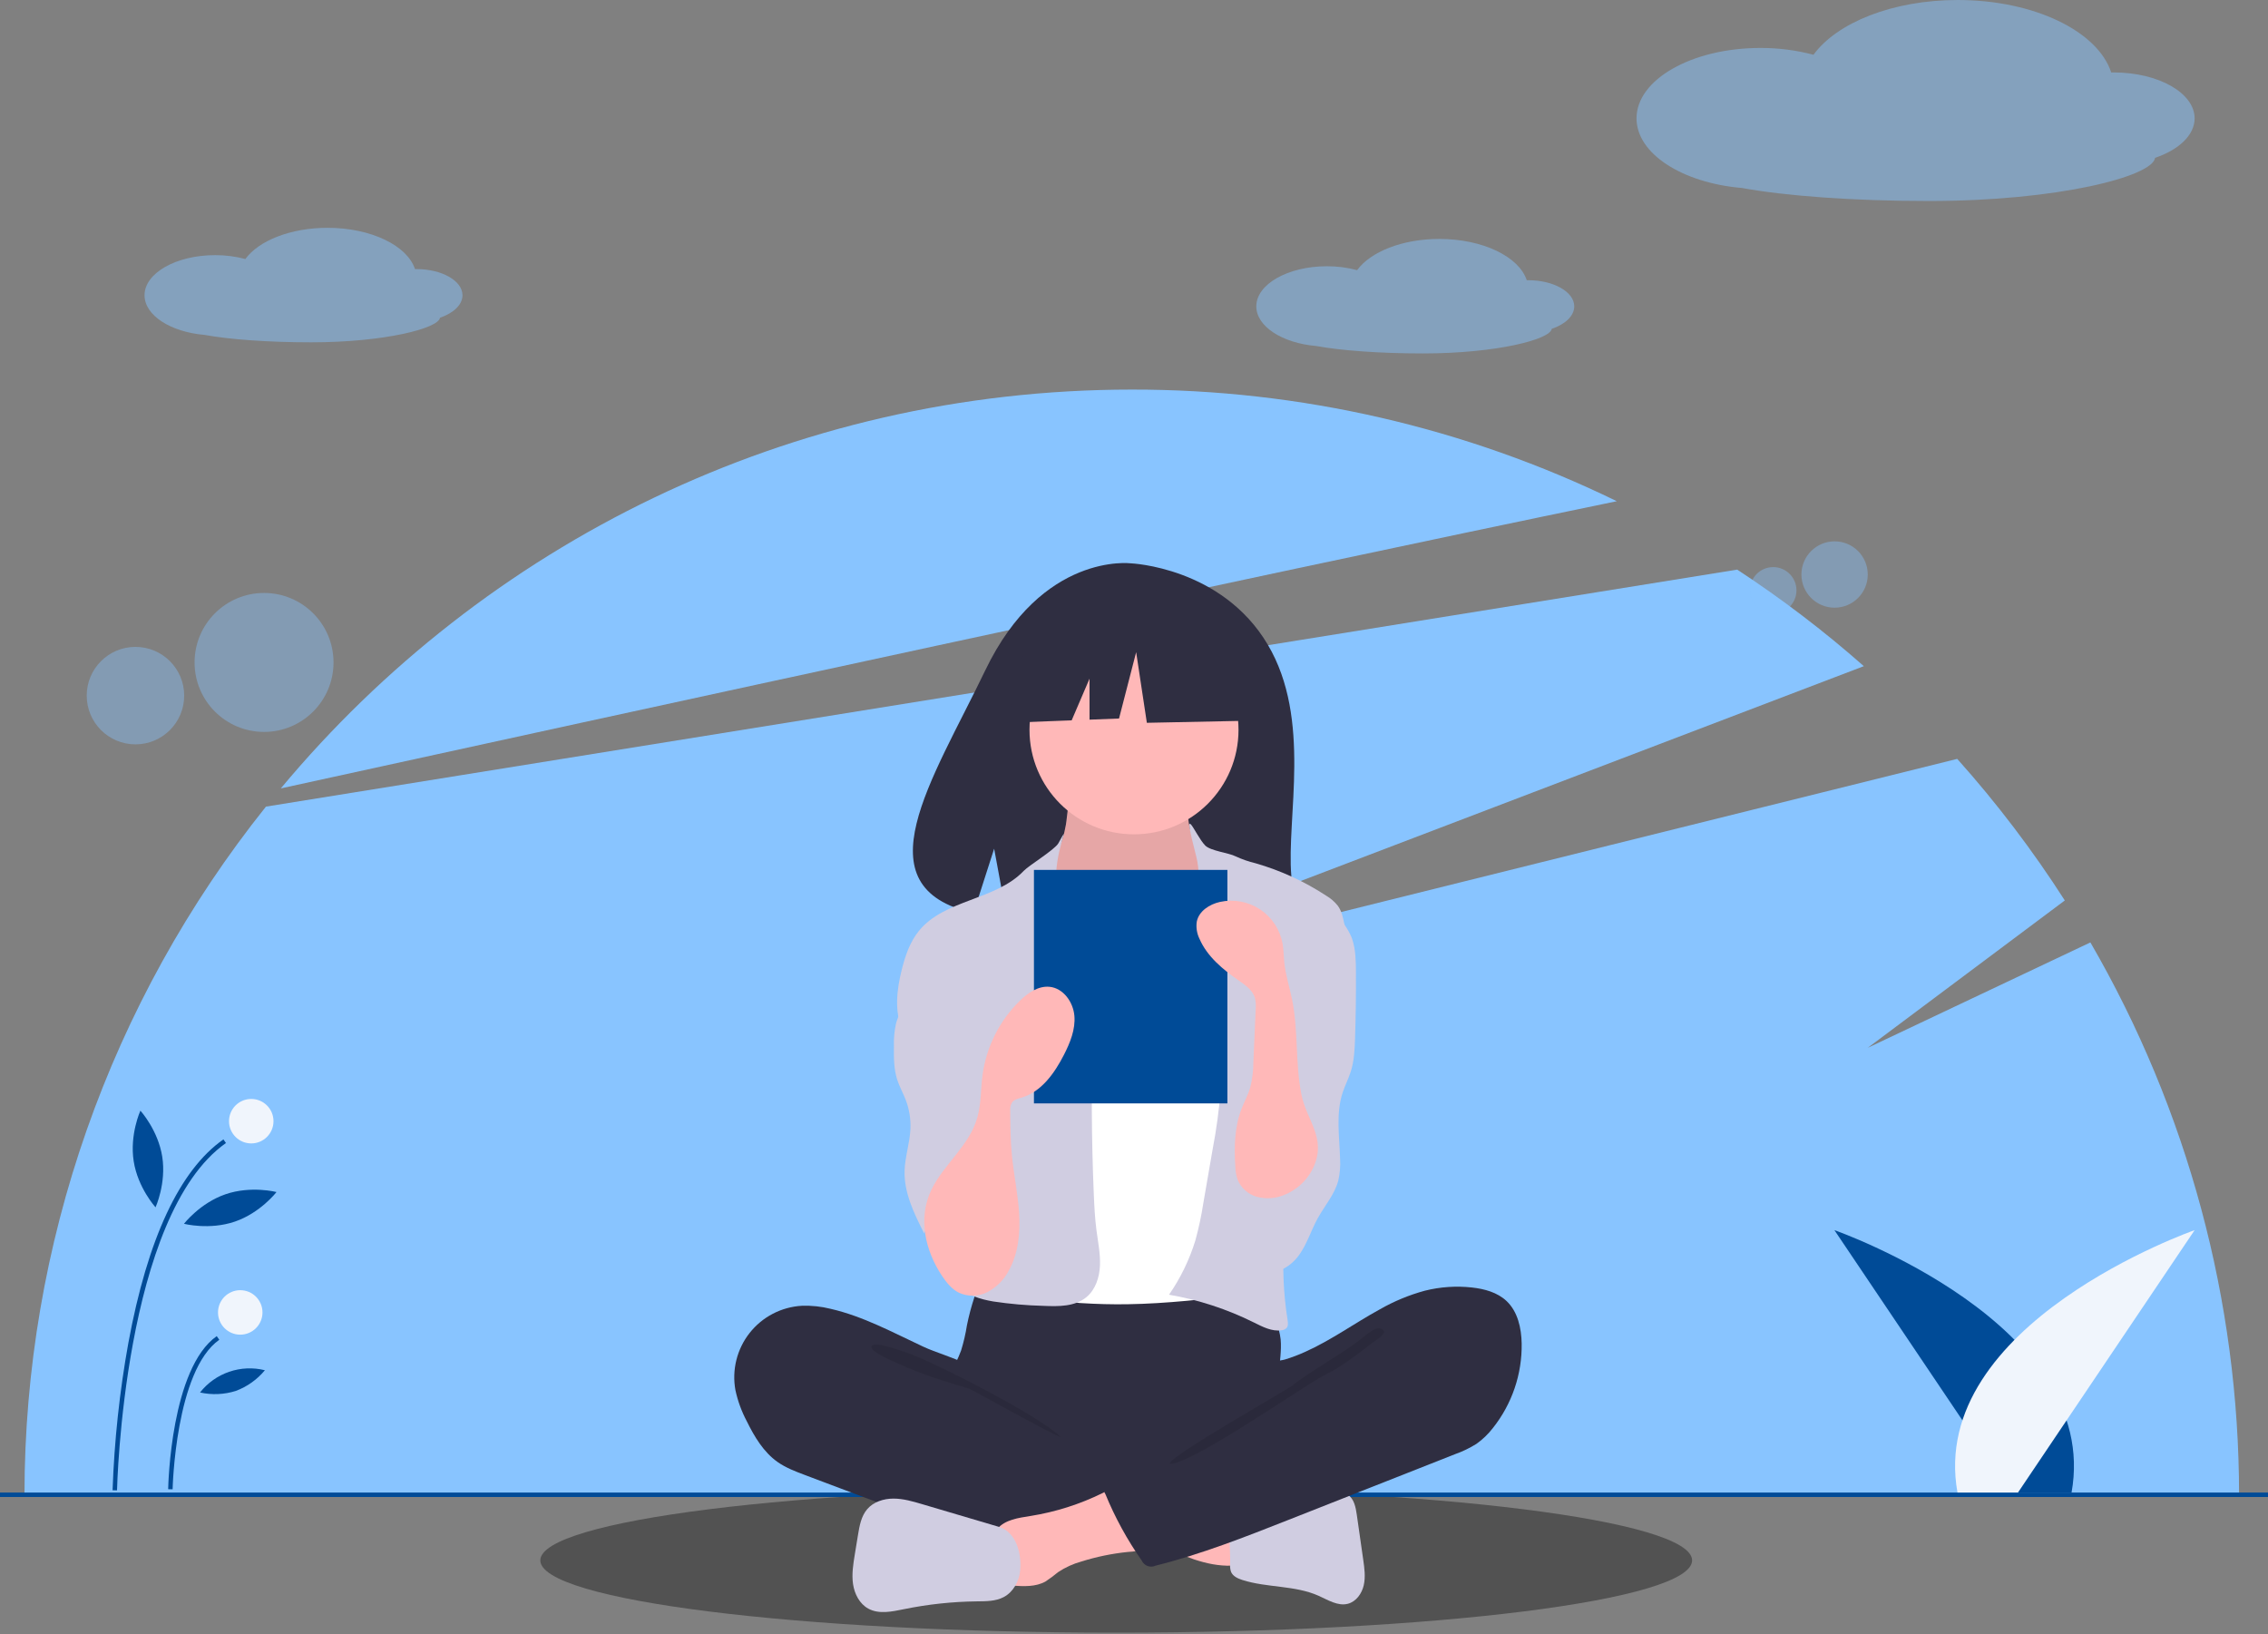 <svg width="1020" height="735" viewBox="0 0 1020 735" fill="none" xmlns="http://www.w3.org/2000/svg">
<rect x="0" y="0" width="1020" height="735" fill="#808080" stroke="none"/>
<g clip-path="url(#clip0)">
<path opacity="0.36" d="M502 734.196C645.042 734.196 761 719.646 761 701.696C761 683.747 645.042 669.196 502 669.196C358.958 669.196 243 683.747 243 701.696C243 719.646 358.958 734.196 502 734.196Z" fill="black"/>
<path d="M940.125 423.809L840 471.196L928.615 404.934C914.213 382.454 898.033 361.163 880.231 341.266L446 449.196L838.233 299.573C820.31 283.758 801.275 269.25 781.276 256.158L119.609 362.736C49.357 450.586 11.06 559.711 11.006 672.196H1006.99C1006.95 584.958 983.887 499.276 940.125 423.809V423.809Z" fill="#88C4FF"/>
<path d="M727.123 225.391C659.19 192.258 584.583 175.089 509 175.196C355.17 175.196 217.638 244.949 126.29 354.545C282.716 320.27 555.067 260.939 727.123 225.391Z" fill="#88C4FF"/>
<path opacity="0.4" d="M825.08 273.28C833.32 273.28 840 266.6 840 258.36C840 250.12 833.32 243.44 825.08 243.44C816.84 243.44 810.16 250.12 810.16 258.36C810.16 266.6 816.84 273.28 825.08 273.28Z" fill="#88C4FF"/>
<path opacity="0.4" d="M797.466 275.953C803.247 275.953 807.933 271.267 807.933 265.486C807.933 259.706 803.247 255.02 797.466 255.02C791.686 255.02 787 259.706 787 265.486C787 271.267 791.686 275.953 797.466 275.953Z" fill="#88C4FF"/>
<path opacity="0.4" d="M118.752 329.146C136.01 329.146 150 315.156 150 297.898C150 280.64 136.01 266.65 118.752 266.65C101.495 266.65 87.504 280.64 87.504 297.898C87.504 315.156 101.495 329.146 118.752 329.146Z" fill="#88C4FF"/>
<path opacity="0.4" d="M60.92 334.742C73.026 334.742 82.84 324.928 82.84 312.822C82.84 300.716 73.026 290.902 60.92 290.902C48.814 290.902 39 300.716 39 312.822C39 324.928 48.814 334.742 60.92 334.742Z" fill="#88C4FF"/>
<path d="M1020 671.196H0V673.196H1020V671.196Z" fill="#004B97"/>
<path d="M904.441 671.196L825 553.196C825 553.196 945.307 595.196 931.654 671.196H904.441Z" fill="#004B97"/>
<path d="M907.559 671.196L987 553.196C987 553.196 866.693 595.196 880.347 671.196H907.559Z" fill="#F0F5FC"/>
<path opacity="0.48" d="M208 132.771C208 126.274 198.736 121.007 187.309 121.007C187.083 121.007 186.859 121.013 186.634 121.017C183.187 110.45 166.891 102.447 147.305 102.447C130.642 102.447 116.36 108.24 110.345 116.477C105.902 115.301 101.323 114.715 96.727 114.733C79.204 114.733 65 122.809 65 132.771C65 141.82 76.722 149.311 92.004 150.608C103.108 152.639 120.454 153.945 139.949 153.945C173.045 153.945 197.262 147.632 197.87 142.886C203.934 140.835 208 137.074 208 132.771Z" fill="#88C4FF"/>
<path opacity="0.48" d="M708 137.771C708 131.274 698.736 126.007 687.309 126.007C687.082 126.007 686.859 126.013 686.634 126.017C683.187 115.45 666.891 107.447 647.305 107.447C630.642 107.447 616.36 113.24 610.345 121.477C605.902 120.301 601.323 119.715 596.727 119.733C579.205 119.733 565 127.809 565 137.771C565 146.82 576.722 154.311 592.004 155.608C603.108 157.639 620.454 158.945 639.949 158.945C673.045 158.945 697.262 152.632 697.87 147.886C703.934 145.835 708 142.074 708 137.771Z" fill="#88C4FF"/>
<path opacity="0.48" d="M987 53.226C987 41.822 970.74 32.578 950.682 32.578C950.285 32.578 949.892 32.588 949.498 32.595C943.447 14.047 914.844 0 880.466 0C851.217 0 826.149 10.169 815.592 24.626C807.793 22.562 799.756 21.533 791.688 21.566C760.932 21.566 736 35.74 736 53.226C736 69.109 756.575 82.259 783.398 84.535C802.889 88.099 833.335 90.392 867.553 90.392C925.646 90.392 968.153 79.311 969.219 70.981C979.864 67.381 987 60.779 987 53.226Z" fill="#88C4FF"/>
<path d="M570.17 289.907C549.485 254.957 508.562 253.328 508.562 253.328C508.562 253.328 468.685 248.228 443.105 301.459C419.261 351.073 386.354 398.978 437.807 410.592L447.101 381.665L452.856 412.745C460.182 413.272 467.531 413.398 474.871 413.122C529.972 411.343 582.448 413.642 580.758 393.87C578.512 367.585 590.072 323.537 570.17 289.907Z" fill="#2F2E41"/>
<path d="M434.869 595.986C434.262 599.83 433.38 603.626 432.231 607.344C430.936 610.984 428.938 614.35 427.754 618.027C423.982 629.749 429.212 642.818 437.564 651.865C444.808 659.68 454.157 665.231 464.486 667.851C472.021 669.746 479.856 670.019 487.621 670.282C509.124 671.011 531.18 671.664 551.555 664.753C557.992 662.516 564.21 659.692 570.129 656.315C571.998 655.424 573.645 654.128 574.949 652.52C576.503 650.307 576.702 647.438 576.688 644.735C576.643 635.619 574.795 626.55 575.233 617.445C575.476 612.402 576.42 607.362 575.956 602.334C575.313 596.624 572.921 591.252 569.107 586.954C565.293 582.656 560.245 579.641 554.652 578.322C548.872 577.081 542.877 577.757 536.992 578.323C521.717 579.791 506.378 580.477 491.033 580.378C475.354 580.278 459.772 577.885 444.172 577.635C439.558 577.561 439.652 578.983 438.183 583.448C436.83 587.558 435.723 591.744 434.869 595.986V595.986Z" fill="#2F2E41"/>
<path d="M479.364 370.9C478.61 374.846 477.796 378.935 475.425 382.177C472.697 385.907 468.25 388.038 465.316 391.608C460.899 396.981 460.645 404.542 460.627 411.498C460.61 417.905 460.74 424.74 464.314 430.059C466.633 433.51 470.161 435.931 473.61 438.255C487.01 447.285 501.491 456.478 517.647 456.776C524.341 456.899 531.519 455.17 535.924 450.128C537.825 447.759 539.321 445.092 540.349 442.233C544.48 432.05 546.984 421.28 547.77 410.319C548.138 405.162 548.102 399.854 546.357 394.988C544.394 389.515 540.426 385.013 537.803 379.824C534.702 373.655 533.568 366.683 534.553 359.849C534.684 359.368 534.644 358.856 534.44 358.401C534.224 358.158 533.955 357.967 533.653 357.845C533.352 357.723 533.026 357.672 532.702 357.697L500.666 355.391C497.683 355.243 494.711 354.903 491.771 354.373C490.044 354.022 485.483 351.569 483.836 352.222C480.788 353.429 479.988 367.629 479.364 370.9Z" fill="#FFB8B8"/>
<path opacity="0.1" d="M479.364 370.9C478.61 374.846 477.796 378.935 475.425 382.177C472.697 385.907 468.25 388.038 465.316 391.608C460.899 396.981 460.645 404.542 460.627 411.498C460.61 417.905 460.74 424.74 464.314 430.059C466.633 433.51 470.161 435.931 473.61 438.255C487.01 447.285 501.491 456.478 517.647 456.776C524.341 456.899 531.519 455.17 535.924 450.128C537.825 447.759 539.321 445.092 540.349 442.233C544.48 432.05 546.984 421.28 547.77 410.319C548.138 405.162 548.102 399.854 546.357 394.988C544.394 389.515 540.426 385.013 537.803 379.824C534.702 373.655 533.568 366.683 534.553 359.849C534.684 359.368 534.644 358.856 534.44 358.401C534.224 358.158 533.955 357.967 533.653 357.845C533.352 357.723 533.026 357.672 532.702 357.697L500.666 355.391C497.683 355.243 494.711 354.903 491.771 354.373C490.044 354.022 485.483 351.569 483.836 352.222C480.788 353.429 479.988 367.629 479.364 370.9Z" fill="black"/>
<path d="M510 375.196C535.957 375.196 557 354.153 557 328.196C557 302.239 535.957 281.196 510 281.196C484.043 281.196 463 302.239 463 328.196C463 354.153 484.043 375.196 510 375.196Z" fill="#FFB8B8"/>
<path d="M485.955 433.465C488.405 436.025 491.001 438.56 494.211 440.061C497.479 441.412 500.988 442.08 504.524 442.025C512.996 442.263 522.181 440.711 528.074 434.62C535.672 426.769 535.421 414.105 541.376 404.945C541.856 404.114 542.511 403.398 543.295 402.846C544.294 402.302 545.423 402.043 546.559 402.096C554.08 402.026 560.631 406.903 566.544 411.552C569.193 413.634 571.907 415.792 573.578 418.718C574.747 420.999 575.548 423.451 575.95 425.982C578.885 440.305 579.835 454.95 580.778 469.54C581.299 477.599 581.82 485.666 581.781 493.741C581.654 520.347 575.47 546.507 569.32 572.392C568.528 575.728 567.444 579.456 564.41 581.053C563.058 581.661 561.606 582.016 560.126 582.099C542.513 584.167 524.863 586.239 507.13 586.512C500.21 586.618 493.293 586.451 486.379 586.009C485.189 585.993 484.009 585.788 482.884 585.4C481.357 584.666 480.044 583.552 479.073 582.164C469.481 570.077 468.915 553.367 468.976 537.937C469.126 500.211 470.474 462.516 473.02 424.852C473.23 421.743 473.276 417.967 471.036 415.522C475.069 421.979 480.68 427.95 485.955 433.465Z" fill="white"/>
<path d="M476 379.196C474.412 382.07 462.709 389.205 460.45 391.586C447.826 404.893 424.786 404.393 413.241 418.645C409.179 423.66 407.068 429.96 405.516 436.224C403.321 445.083 402.149 454.744 405.826 463.097C409.364 471.135 416.813 476.692 421.871 483.872C427.424 491.755 429.921 501.327 432.313 510.668C434.08 517.565 435.861 524.633 435.173 531.719C434.391 539.776 430.492 547.154 428.19 554.915C425.888 562.675 425.491 571.919 430.813 578.018C434.724 582.498 440.857 584.275 446.72 585.274C454.229 586.402 461.8 587.061 469.391 587.248C476.093 587.544 483.48 587.601 488.632 583.305C492.697 579.915 494.464 574.414 494.693 569.126C494.922 563.837 493.821 558.596 493.132 553.348C492.418 547.908 492.143 542.42 491.914 536.937C490.883 512.339 490.742 487.724 491.492 463.094C491.648 457.969 491.837 452.781 490.744 447.771C489.307 441.182 485.746 435.294 482.775 429.24C476.877 417.224 474.088 405.551 475 392.196C475.9 379.014 481.648 368.971 476 379.196Z" fill="#D0CDE1"/>
<path d="M542 380.196C544.418 382.681 552.634 383.501 555.71 385.101C558.603 386.437 561.622 387.483 564.722 388.221C575.941 391.458 586.613 396.356 596.382 402.752C598.411 403.94 600.206 405.49 601.676 407.325C603.397 409.719 604.021 412.706 604.605 415.595C606.111 423.056 607.624 430.606 607.286 438.209C606.927 446.279 604.496 454.096 602.084 461.806L593.073 490.615C586.346 512.119 579.577 533.835 577.685 556.287C576.637 568.73 577.103 581.255 579.071 593.586C579.269 594.826 579.435 596.247 578.617 597.199C578.023 597.786 577.242 598.145 576.41 598.214C572.061 598.894 567.852 596.677 563.911 594.714C551.867 588.721 539.013 584.515 525.756 582.23C530.936 574.743 534.934 566.503 537.607 557.8C539.125 552.274 540.32 546.664 541.187 540.999L545.379 516.753C547.085 507.892 548.285 498.94 548.975 489.942C549.292 486.566 549.095 483.16 548.392 479.843C547.426 476.685 546.143 473.634 544.563 470.734C537.655 456.364 534.413 439.964 537.131 424.253C538.321 417.377 540.633 410.492 539.669 403.581C538.742 396.936 539.705 391.772 538 385.196C531 358.196 537.451 375.521 542 380.196Z" fill="#D0CDE1"/>
<path d="M413.121 441.366C409.971 447.902 404.706 453.47 402.914 460.5C402.216 463.786 401.918 467.144 402.024 470.501C401.981 475.56 401.954 480.723 403.507 485.538C404.508 488.638 406.135 491.497 407.307 494.537C408.941 498.783 409.669 503.324 409.445 507.868C409.128 514.164 406.99 520.275 406.822 526.576C406.56 536.485 411.143 545.801 415.615 554.647C416.741 551.86 418.462 549.352 420.658 547.299C422.854 545.246 425.472 543.698 428.329 542.762C431.186 541.827 434.213 541.527 437.198 541.884C440.183 542.241 443.055 543.245 445.611 544.827C446.791 543.738 446.917 541.948 446.963 540.343C447.293 528.847 447.612 517.35 447.919 505.853C448.403 488.073 448.865 470.054 444.774 452.743C442.928 444.928 440.054 437.142 434.786 431.08C432.012 427.888 422.596 419.48 418.043 423.056C415.995 424.664 416.474 429.041 416.149 431.258C415.66 434.762 414.638 438.17 413.121 441.366V441.366Z" fill="#D0CDE1"/>
<path d="M608.207 422.532C609.696 427.171 609.785 432.127 609.815 436.999C609.876 446.937 609.744 456.874 609.42 466.81C609.254 471.896 609.026 477.053 607.483 481.903C606.466 485.101 604.897 488.1 603.846 491.288C600.698 500.841 602.418 511.202 602.688 521.257C602.879 524.511 602.601 527.776 601.864 530.951C600.202 537.184 595.738 542.221 592.621 547.869C589.662 553.233 587.876 559.246 584.342 564.25C580.807 569.254 574.688 573.219 568.758 571.683C564.264 570.519 561.071 566.541 558.862 562.459C554.043 553.482 552.395 543.141 554.184 533.11C556.402 520.907 563.57 510.081 566.155 497.95C569.705 481.291 564.31 464.101 564.471 447.069C564.397 444.399 564.759 441.735 565.543 439.182C566.899 435.292 569.811 432.185 572.502 429.065C575.864 425.166 578.987 421.067 581.854 416.79C583.78 413.918 586.396 406.53 589.811 405.915C597.435 404.544 606.315 416.642 608.207 422.532Z" fill="#D0CDE1"/>
<path d="M373.56 588.577C369.344 587.518 365 587.056 360.656 587.205C356.091 587.458 351.632 588.679 347.576 590.788C343.519 592.897 339.959 595.845 337.13 599.437C334.301 603.029 332.27 607.181 331.17 611.619C330.071 616.056 329.929 620.677 330.753 625.174C331.806 630.045 333.527 634.747 335.867 639.147C339.289 646.093 343.394 653.022 349.73 657.473C353.436 660.076 357.725 661.699 361.964 663.296L395.332 675.867C400.241 677.716 405.151 679.565 410.109 681.28C435.014 689.889 460.981 695.051 487.286 696.623C495.298 697.1 503.432 697.233 511.248 695.409C513.103 694.976 515.082 694.331 516.156 692.758C516.792 691.649 517.167 690.411 517.252 689.136L519.306 674.761C519.595 672.737 519.873 670.607 519.131 668.702C518.191 666.286 515.833 664.766 513.585 663.475C491.647 650.875 466.033 643.924 447.567 626.631C443.22 622.56 439.583 616.107 434.301 613.341C428.312 610.205 421.258 608.415 415.068 605.526C401.534 599.209 388.228 591.949 373.56 588.577Z" fill="#2F2E41"/>
<path opacity="0.1" d="M406.874 607.956C418.669 611.652 468.465 637.257 477 646.196C475.856 646.608 437.039 624.855 435.874 624.505C425.287 621.328 414.64 618.129 404.586 613.479C402.563 612.544 391.445 608.146 391.949 605.594C392.517 602.715 404.78 607.3 406.874 607.956Z" fill="black"/>
<path d="M554.017 704.078C554.686 704.127 555.351 703.932 555.887 703.528C556.122 703.226 556.295 702.88 556.395 702.511C556.495 702.142 556.521 701.756 556.471 701.376C556.453 694.849 556.435 688.321 556.416 681.793C550.785 679.11 544.486 678.25 538.303 677.423L509.454 673.567C510.117 673.656 504.944 685.993 505.737 687.64C507.135 690.543 517.82 693.115 520.835 694.486C531.318 699.251 542.211 704.489 554.017 704.078Z" fill="#FFB8B8"/>
<path d="M463.505 681.725C458.058 682.593 451.978 683.36 448.451 687.6C443.978 692.977 445.882 700.992 448.016 707.653C448.333 709.001 448.969 710.252 449.872 711.302C451.328 712.739 453.559 712.95 455.601 713.079C460.569 713.393 465.855 713.64 470.195 711.203C472.161 709.904 474.054 708.497 475.864 706.989C479.065 704.86 482.583 703.251 486.288 702.224C493.098 700.082 500.108 698.637 507.211 697.912C510.009 697.784 512.78 697.296 515.453 696.459C518.072 695.472 520.497 693.516 521.258 690.823C522.263 687.264 520.195 683.636 518.211 680.515C515.74 676.627 513.122 672.533 509.437 669.671C504.062 665.496 501.403 668.701 495.988 671.373C485.74 676.431 474.79 679.921 463.505 681.725V681.725Z" fill="#FFB8B8"/>
<path d="M449.271 686.632L414.685 676.409C410.479 675.166 406.201 673.912 401.814 673.915C397.428 673.919 392.839 675.357 389.995 678.695C387.313 681.843 386.545 686.145 385.876 690.226L384.446 698.955C383.719 703.391 382.991 707.913 383.645 712.36C384.3 716.808 386.57 721.251 390.516 723.404C395.302 726.015 401.168 724.74 406.51 723.648C417.299 721.442 428.273 720.265 439.285 720.133C443.424 720.083 447.766 720.135 451.424 718.197C455.773 715.892 458.374 711.019 458.821 706.118C459.502 698.661 457.016 688.921 449.271 686.632Z" fill="#D0CDE1"/>
<path d="M567.612 677.724C572.096 676.938 576.053 674.39 580.349 672.886C586.396 670.768 592.949 670.768 599.356 670.792C601.708 670.8 604.212 670.853 606.17 672.157C608.992 674.035 609.716 677.795 610.196 681.152L613.091 701.401C613.635 705.21 614.177 709.121 613.327 712.873C612.478 716.626 609.92 720.243 606.196 721.211C601.674 722.387 597.24 719.498 592.97 717.6C582.297 712.857 569.891 714.069 558.762 710.524C556.697 709.866 554.485 708.86 553.643 706.863C553.262 705.738 553.126 704.545 553.244 703.364C553.435 696.855 552.062 687.967 554.022 681.746C555.784 676.152 562.607 677.724 567.612 677.724Z" fill="#D0CDE1"/>
<path d="M640.803 580.427C647.714 578.694 654.878 578.205 661.96 578.981C667.616 579.605 673.444 581.178 677.574 585.093C682.6 589.858 684.215 597.227 684.35 604.152C684.57 617.944 679.996 631.385 671.408 642.179C669.31 644.909 666.816 647.31 664.009 649.302C660.979 651.197 657.751 652.752 654.382 653.941L579.654 683.416C559.995 691.17 540.266 698.947 519.76 704.058C519.2 704.329 518.591 704.485 517.969 704.517C517.347 704.548 516.725 704.455 516.14 704.243C515.555 704.031 515.018 703.704 514.561 703.281C514.104 702.858 513.736 702.348 513.479 701.781C506.932 692.429 501.439 682.381 497.101 671.821C496.896 671.57 496.754 671.274 496.687 670.956C496.621 670.639 496.632 670.31 496.719 669.998C496.807 669.685 496.968 669.399 497.19 669.162C497.412 668.925 497.688 668.746 497.993 668.638L550.849 638.269C554.635 636.094 558.463 633.887 561.607 630.856C563.891 628.643 565.762 626.039 567.13 623.167C568.226 620.879 568.328 615.478 569.728 613.787C571.098 612.131 575.785 611.999 577.95 611.347C581.003 610.412 583.993 609.282 586.901 607.964C598.724 602.674 609.253 594.989 620.587 588.796C626.944 585.161 633.737 582.349 640.803 580.427V580.427Z" fill="#2F2E41"/>
<path opacity="0.1" d="M610.839 603.106C601.758 609.927 590 616.196 581 623.196C577.928 625.585 526.724 654.373 526 658.196C534.396 659.611 587.883 622.193 595.536 618.459C603.188 614.726 609.972 609.46 616.694 604.234C618.407 602.902 625.667 598.898 620.749 597.41C617.979 596.572 612.884 601.743 610.839 603.106Z" fill="black"/>
<path d="M561.025 286.538L520.595 265.361L464.764 274.024L453.212 325.043L481.967 323.937L490 305.193V323.628L503.268 323.117L510.969 293.277L515.782 325.043L562.95 324.08L561.025 286.538Z" fill="#2F2E41"/>
<path d="M552 391.196H465V496.196H552V391.196Z" fill="#004B97"/>
<path d="M423.699 573.819C425.696 576.801 428.037 579.718 431.245 581.327C433.291 582.261 435.524 582.715 437.772 582.655C440.02 582.595 442.225 582.021 444.218 580.979C448.198 578.845 451.457 575.578 453.58 571.592C457.974 563.833 458.884 554.549 458.336 545.649C457.788 536.749 455.887 527.985 455.046 519.108C454.435 512.655 454.385 506.164 454.336 499.682C454.184 498.319 454.47 496.943 455.152 495.754C456.126 494.425 457.907 494.058 459.486 493.589C468.354 490.954 474.241 482.643 478.461 474.41C481.278 468.913 483.729 462.904 483.185 456.751C482.642 450.598 478.219 444.399 472.074 443.771C467.008 443.254 462.33 446.471 458.675 450.018C449.456 459.021 443.531 470.862 441.852 483.638C441.05 489.895 441.28 496.322 439.578 502.395C435.945 515.364 424.576 523.315 418.911 534.985C412.668 547.843 416.114 562.442 423.699 573.819Z" fill="#FFB8B8"/>
<path d="M590.992 524.273C589.699 527.28 587.817 529.999 585.456 532.267C583.096 534.535 580.305 536.307 577.248 537.479C573.448 539.005 569.257 539.262 565.299 538.211C563.337 537.667 561.526 536.677 560.008 535.319C558.49 533.961 557.306 532.272 556.547 530.382C555.941 528.478 555.609 526.498 555.561 524.501C554.992 515.756 555.212 506.744 558.388 498.576C559.614 495.425 561.266 492.438 562.233 489.198C563.183 485.458 563.669 481.614 563.68 477.754L564.725 453.892C564.897 452.16 564.777 450.411 564.37 448.718C563.328 445.265 560.102 443.021 557.141 440.962C549.99 435.99 542.924 430.187 539.459 422.196C538.268 419.79 537.842 417.078 538.237 414.423C539.214 409.684 543.996 406.617 548.722 405.583C551.815 404.907 555.012 404.864 558.122 405.456C561.231 406.049 564.189 407.265 566.816 409.031C569.443 410.797 571.686 413.076 573.409 415.732C575.131 418.387 576.299 421.364 576.84 424.483C577.308 427.176 577.301 429.927 577.575 432.646C578.156 438.415 579.987 443.976 581.133 449.659C583.955 463.659 582.492 478.13 585.283 492.128C587.616 503.831 596.415 511.467 590.992 524.273Z" fill="#FFB8B8"/>
<path d="M52.631 670.216L50.631 670.177C51.404 647.939 53.777 625.786 57.73 603.89C66.379 557.009 80.76 526.22 100.474 512.378L101.622 514.015C55.57 546.349 52.654 668.98 52.631 670.216Z" fill="#004B97"/>
<path d="M77.631 669.737L75.631 669.698C75.674 667.483 76.924 615.284 97.474 600.856L98.622 602.493C78.901 616.339 77.641 669.205 77.631 669.737Z" fill="#004B97"/>
<path d="M113 514.196C118.523 514.196 123 509.719 123 504.196C123 498.673 118.523 494.196 113 494.196C107.477 494.196 103 498.673 103 504.196C103 509.719 107.477 514.196 113 514.196Z" fill="#F0F5FC"/>
<path d="M108.048 600.196C113.571 600.196 118.048 595.719 118.048 590.196C118.048 584.673 113.571 580.196 108.048 580.196C102.525 580.196 98.048 584.673 98.048 590.196C98.048 595.719 102.525 600.196 108.048 600.196Z" fill="#F0F5FC"/>
<path d="M72.97 520.191C74.849 532.195 69.951 542.931 69.951 542.931C69.951 542.931 62.005 534.206 60.126 522.202C58.247 510.198 63.145 499.461 63.145 499.461C63.145 499.461 71.09 508.187 72.97 520.191Z" fill="#004B97"/>
<path d="M105.657 549.344C94.164 553.287 82.738 550.334 82.738 550.334C82.738 550.334 89.946 540.99 101.439 537.048C112.932 533.106 124.357 536.058 124.357 536.058C124.357 536.058 117.15 545.402 105.657 549.344Z" fill="#004B97"/>
<path d="M106.026 625.506C100.824 627.139 95.285 627.379 89.962 626.199C93.342 621.896 97.894 618.662 103.07 616.887C108.246 615.111 113.824 614.87 119.134 616.193C115.655 620.391 111.135 623.603 106.026 625.506V625.506Z" fill="#004B97"/>
</g>
<defs>
<clipPath id="clip0">
<rect width="1020" height="734.196" fill="white"/>
</clipPath>
</defs>
</svg>
